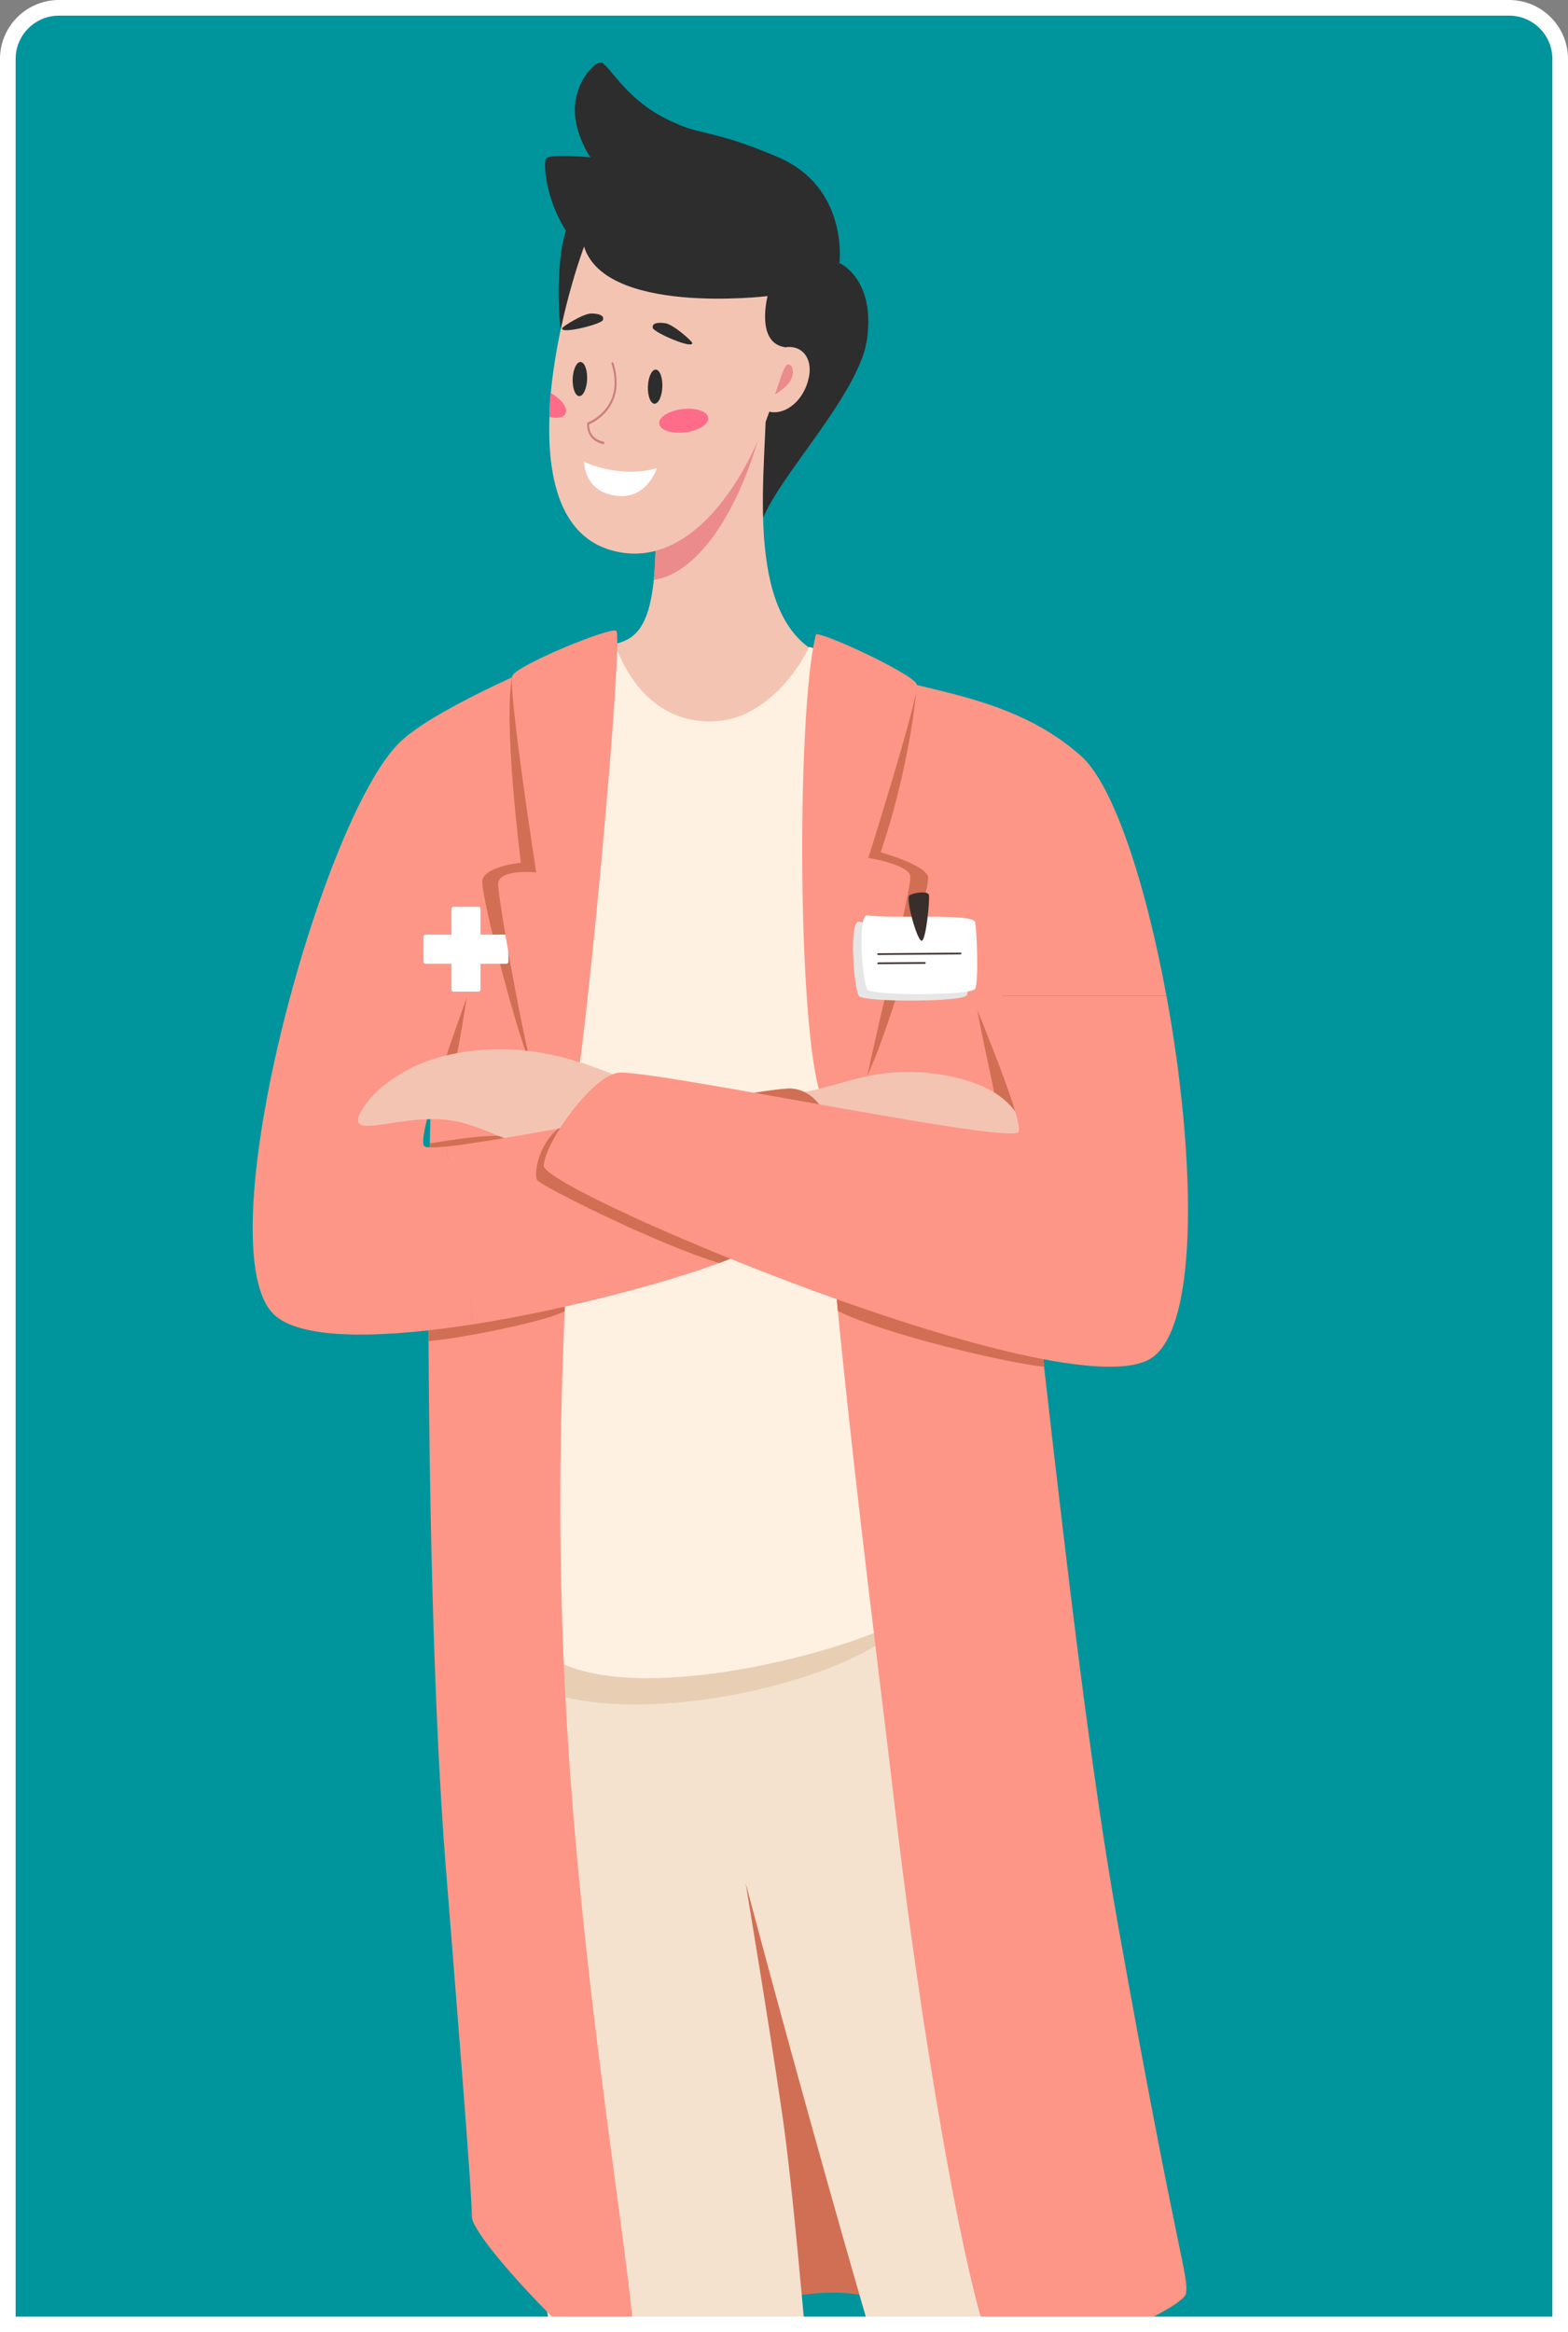<svg xmlns="http://www.w3.org/2000/svg" xmlns:xlink="http://www.w3.org/1999/xlink" viewBox="0 0 300.96 447.64">
  <rect x="0" y="0" width="300.96" height="447.64" fill="#808080" stroke="none"/>
  <defs>
    <clipPath id="a">
      <path fill="none" d="M11.27 1.56H289.7c5.39 0 9.77 4.38 9.77 9.77v434.82H1.5V11.33c0-5.39 4.38-9.77 9.77-9.77"/>
    </clipPath>
  </defs>
  <g data-name="Layer 2" style="isolation:isolate">
    <path fill="#00949c" d="M299.46 446.14H1.5V11.31c0-5.42 4.39-9.81 9.81-9.81h278.34c5.42 0 9.81 4.39 9.81 9.81z"/>
    <g clip-path="url(#a)">
      <path fill="#2d2d2d" d="M145.75 102.43c0-7.42 19.08-25.7 20.67-37.36s-5.3-14.57-5.3-14.57 1.85-14.57-11.92-20.4c-13.78-5.83-14.49-3.62-22.08-7.68C119.52 18.36 116.7 12 115.28 12s-4.95 4.06-4.95 9.01 3 9.19 3 9.19-7.6-.71-8.48.18c-.88.88.18 16.08 13.6 22.96 13.43 6.89 28.14 3.98 28.14 3.98l-.85 45.13Z"/>
      <path fill="#2d2d2d" d="M108.79 43.74c-2.52 7.15-1.46 21.2-.53 22.13s12.06-15.1 9.67-18.68c-2.38-3.58-9.14-3.44-9.14-3.44Z"/>
      <path fill="#f4c4b3" d="M124.36 142.5c-10.89-8.55-16.93-16.85-10.32-18.14 5.48-1.13 10.16-.4 11.45-13.06.24-2.5.4-5.56.32-9.35 0-2.82.24-5.24.81-7.42 3.95-15.32 20.4-16.29 20.4-16.29v.48c-.32 14.43-3.87 40.64 11.05 47.17 15.16 6.53-22.9 25.16-33.71 16.61"/>
      <path fill="#eb8b8b" d="M147.02 78.64v.08c-5.08 21.53-14.27 31.61-21.53 32.58.24-2.5.4-5.56.32-9.35 0-2.82.24-5.24.81-7.42.4-.48.81-.97 1.13-1.29 4.03-4.19 19.27-14.6 19.27-14.6"/>
      <path fill="#f4c4b3" d="M151.34 62.13c-1.61 20.44-15.94 49.6-34.77 43.24-8.99-3.05-11.53-13.57-11.11-25.35 0-1.53.08-3.05.25-4.58 1.1-11.53 4.49-23.4 7.21-30.27 0 0 6.36-1.87 16.11-2.12 9.84-.25 23.91-1.27 22.3 19.08Z"/>
      <path fill="#cc7f7f" d="M115.82 85.22c.09 0 .17-.07.19-.18.02-.12-.05-.24-.15-.26-2.74-.61-2.81-2.77-2.78-3.33.61-.26 3.35-1.58 4.63-4.67.85-2.06.86-4.46.02-7.13a.203.203 0 0 0-.25-.13c-.1.04-.15.17-.11.29.8 2.55.8 4.82 0 6.77-1.34 3.25-4.5 4.49-4.53 4.5l-.11.05-.02.14s-.37 3.2 3.07 3.97h.04Z"/>
      <path fill="#2d2d2d" d="M124.36 74.16c-.07 1.81.49 3.3 1.26 3.33.76.03 1.44-1.41 1.51-3.22s-.49-3.3-1.26-3.33c-.76-.03-1.44 1.41-1.51 3.22m-14.44-1.46c-.07 1.81.49 3.3 1.26 3.33.76.03 1.44-1.41 1.51-3.22s-.49-3.3-1.26-3.33c-.76-.03-1.44 1.41-1.51 3.22m22.93-6.93c.44 1.42-7.35-1.93-7.55-2.82s.83-1.14 2.4-.91c1.57.24 5.03 3.37 5.14 3.73Zm-24.92-2.82c-.65 1.31 7.44-.68 7.78-1.51s-.62-1.24-2.18-1.27c-1.56-.02-5.43 2.45-5.59 2.78Z"/>
      <ellipse cx="131.23" cy="80.75" fill="#ff6c89" rx="4.74" ry="2.25" transform="rotate(-6.9 131.227 80.745)"/>
      <path fill="#ff6c89" d="M108.52 79.43c-.42.76-1.61.93-3.05.59 0-1.53.08-3.05.25-4.58 2.12 1.19 3.39 2.97 2.8 3.99"/>
      <path fill="#fff" d="M126.06 89.88c-7.31 2.01-13.93-1.23-13.93-1.23s-.14 6.01 6.65 6.54c5.48.43 7.28-5.3 7.28-5.3Z"/>
      <path fill="#f4c4b3" d="M147.87 67.72c5.03-2.91 8.21.27 7.42 4.5-1.14 6.08-6.89 8.74-9.54 5.56s2.12-10.07 2.12-10.07Z"/>
      <path fill="#2d2d2d" d="M150.82 66.66c-5.89-.7-3.49-9.83-3.49-9.83s-32.12 3.89-35.41-10.18 31.52-12.17 37.41-5.19 9.88 20.15 7.48 22.05c-2.39 1.9-5.99 3.14-5.99 3.14Z"/>
      <path fill="#d16f54" d="M144.5 442.12c6.05-1.01 15.12-3.53 23.18-1.01s-10.58-110.88-25.2-99.79 2.02 100.8 2.02 100.8"/>
      <path fill="#f4e1ce" d="M274.51 628.2c-3.55 2.72-46.37 6.38-47.9 5.5-1.45-.88-5-7.78-4.52-13.8.4-4.33 1.61-6.75 1.77-8.95.08-.81.08-1.61-.24-2.5-.32-.88-1.29-1.61-2.5-2.28-3.23-1.83-8.47-3.38-9.6-7.34-1.05-3.74.48-4.33 1.61-6.46v-.07c.4-.81.73-1.91.81-3.45.08-.29.08-.66.08-1.03 0-6.9-4.03-13.72-22.66-63.77-17.74-47.63-45.64-152.8-48.22-162.56.64 4.18 4.19 25.17 6.85 43.3 3.06 20.18 6.61 69.28 10.64 111.04 3.79 39.63 16.13 108.25 14.11 111.4-2.02 3.23-34.76 5.58-42.82 3.67-8.06-1.76-13.14-3.67-13.14-9.61 0-4.04 4.84-9.32 7.98-12.33a65 65 0 0 1 2.58-2.35s-5.48-2.72-7.02-5.06c-1.53-2.28.48-2.72 1.53-16.44.97-13.8-12.66-111.48-22.74-162.41 0 0-2.98-95.85 1.53-110.52 4.52-14.68 26.21-15.63 57.98-13.8S204.97 402.96 209 413.09c4.03 10.05 33.71 97.24 44.35 137.09 10.56 39.92 14.6 40.36 16.13 44.03 1.29 3.38.24 7.85-1.53 11.01v.07c-.16.37-.32.59-.48.88-1.69 2.79-.16 5.43 3.15 7.85.56.51 1.21.88 1.85 1.32 4.6 2.79 5.56 10.13 2.02 12.84Z"/>
      <path fill="#e8ceb3" d="M172.72 312.26c-9.58 10.08-48.22 19.66-68.37 12.26-21.33-7.82 18.65-17.47 31.42-17.47s36.96 5.21 36.96 5.21Z"/>
      <path fill="#fff1e1" d="M117.54 122.33c6.05 18.14 19.66 17.39 25.45 14.7 8.46-3.92 12.31-12.88 12.31-12.88s7.31 1.93 8.82 6.21 19.19 174.16 9.61 180.21-51.91 17.64-68.04 7.56-2.02-190 4.54-193.53c6.55-3.53 7.31-2.27 7.31-2.27"/>
      <path fill="#fd9687" d="M207.5 145.1c-15.12-13.44-34.61-12.1-49.39-19.24 0 0 17.28 38.23 28.37 65.27h37.4c-3.9-21.24-10.08-40.43-16.38-46.03"/>
      <path fill="#fd9687" d="M227.66 440.14c-.48 3.47-32.74 17.1-36.77 11.53-4.03-5.56-13.14-53.38-19.19-105.31-2.66-22.9-7.26-57.98-10.89-94.75-.16-1.69-.32-3.39-.48-5.16-.65-6.45-1.21-12.98-1.77-19.43-.32-4.92-.73-9.84-1.05-14.68-2.34-33.38-2.9-64.83.56-86.44 0 0 23.71 17.34 29.27 34.51 3.06 9.35 7.42 51.29 12.66 98.06.16 1.29.32 2.58.4 3.87 4.27 37.74 9.03 78.14 14.11 106.68 11.61 64.99 13.63 67.57 13.14 71.12Zm-106.37 16.13c-3.55 1.94-30.72-26.29-30.72-30.8s-2.26-32.58-5.08-68.06c-2.1-26.85-3.06-65.08-3.23-99.99v-6.85c0-9.76 0-19.27.16-27.98 0-1.05.08-2.1.08-3.14.4-22.66 1.29-40.32 2.5-46.93 3.55-18.63 31.29-50.16 31.29-50.16-.08.56-.08 1.21-.16 1.77-3.31 52.5-6.21 90.4-7.66 124.34-.08 1.05-.08 2.18-.08 3.23-1.13 26.37-1.21 50.48.32 77.49 3.55 63.06 16.13 124.99 12.58 127.09Z"/>
      <path fill="#d16f54" d="M89.69 190.75c-.5 3.19-2.35 16.17-4.03 18.02s-10.88 8.4-11.05-1.01 15.08-17.01 15.08-17.01m18.78 57.71c-.08 1.05-.08 2.18-.08 3.23-3.79 1.94-19.19 5.08-26.13 5.73v-6.85c8.06-1.94 22.5-2.74 26.21-2.1Zm-10.88-29.99c1.69 1.21-11.69 4.68-15.16 4.11 0-1.05.08-2.1.08-3.14 3.31-.48 13.47-2.26 15.08-.97"/>
      <path fill="#fd9687" d="M81.5 220.02c-3.88-2.33 34.78-97.69 34.78-97.69S85.2 134.34 76.8 142.41c-15.33 14.72-37.97 98.45-23.86 110.21 5.64 4.7 21.18 4.16 37.88 1.56-1.02-11.37-2.68-22.74-5.25-34.11-2.16.21-3.63.22-4.07-.04Z"/>
      <path fill="#d16f54" d="M176 131.41c-1.6 17.22-6.97 32.17-6.97 32.17s8.61 2.39 9.11 4.75c.5 2.35-10.84 41.33-13.82 40.95-2.22-.28 1.51-63.33 3.02-69.21s8.65-8.65 8.65-8.65Zm-77.62-1.77c-1.93 8.4 1.6 35.95 1.6 35.95s-6.89.67-7.39 3.36 7.9 34.1 9.24 34.78c1.34.67 10.42-42 7.06-53.42s-10.5-20.66-10.5-20.66Z"/>
      <g fill="#fff">
        <rect width="16.29" height="5.58" x="81.29" y="179.39" rx=".37" ry=".37"/>
        <rect width="16.29" height="5.58" x="81.29" y="179.39" rx=".37" ry=".37" transform="rotate(90 89.435 182.185)"/>
      </g>
      <path fill="#fd9687" d="M110.98 206.5c3.28-23.94 8.57-84.67 7.31-85.43s-18.9 6.55-19.91 8.57 4.54 37.8 4.54 37.8-7.31-.76-7.31 2.27 6.05 37.55 8.32 41.33 7.06-4.54 7.06-4.54Z"/>
      <path fill="#f4c4b3" d="M119.55 207.01c-12.6-5.54-23.44-7.06-34.52-4.28-11.09 2.77-17.39 11.09-16.13 12.85s10.08-1.76 17.89-.5 14.62 7.31 22.43 5.04 10.33-13.1 10.33-13.1Z"/>
      <path fill="#fd9687" d="M156.59 121.83c-3.85 15.39-3.53 80.39 1.51 89.71s6.05 6.55 8.06-3.53c2.02-10.08 8.82-37.55 8.57-39.82s-8.06-3.53-8.06-3.53 9.83-31.25 9.32-33.26c-.5-2.02-19.15-10.58-19.4-9.58Z"/>
      <path fill="#e6e6e6" d="M164.89 176.91c4.67.78 20.33-.5 20.66 1.34.34 1.85.69 11.42 0 12.77-.69 1.34-19.66 1.34-20.66.17-1.01-1.18-2.02-14.62 0-14.28" style="mix-blend-mode:multiply"/>
      <path fill="#fff" d="M166.51 175.67c4.67.78 20.33-.5 20.66 1.34.34 1.85.69 11.42 0 12.77-.69 1.34-19.66 1.34-20.66.17-1.01-1.18-2.02-14.62 0-14.28"/>
      <path fill="#382f2c" d="M174.56 171.85c.94-.59 3.51-.85 3.73-.11s-.53 8.73-1.38 8.83c-.85.11-3.19-8.2-2.34-8.73Z"/>
      <path fill="#d16f54" d="M187.21 191.38c.84 6.72 5 22.76 4.16 23.27-.84.5 8.4 8.06 9.74 3.36s-13.9-26.63-13.9-26.63"/>
      <path fill="#f4c4b3" d="M146.77 209.53c10.84 2.02 17.39-5.29 32-3.53 14.62 1.76 17.64 8.57 17.89 12.1s-20.66 6.05-29.99 1.51c-9.32-4.54-19.91-10.08-19.91-10.08Z"/>
      <path fill="#fd9687" d="M158.55 227.01c-4.84 4.19-12.74 8.79-13.87 11.85-.16.4-.81.89-1.86 1.37-1.13.73-2.74 1.45-4.76 2.18-9.92 3.71-29.27 8.95-47.25 11.77-1.05-11.37-2.66-22.74-5.24-34.11 4.68-.48 12.74-1.85 21.61-3.47.32-.08.73-.16 1.05-.16 11.21-2.1 23.63-4.52 32.5-6.05 5.81-.97 10.08-1.61 11.37-1.45 2.42.24 4.11 1.61 5.4 3.39.81 1.05 1.53 2.26 2.18 3.55.81 1.61 1.53 3.31 2.42 4.84.97 1.69-.81 3.87-3.55 6.29"/>
      <path fill="#d16f54" d="M159.68 215.89c-8.23 1.69-16.53-3.71-18.95-5.48 5.81-.97 10.08-1.61 11.37-1.45 3.87.4 5.81 3.55 7.58 6.94Zm-16.85 24.35c-1.13.73-2.74 1.45-4.76 2.18-11.45-3.39-34.48-14.86-35-15.97-.62-1.32.32-6.85 4.11-9.84.32-.08.73-.16 1.05-.16l30.56 19.03s2.66 2.58 4.03 4.76Zm57.57 22.09c-6.29-.56-30.48-6.13-39.59-10.72-.16-1.69-.32-3.39-.48-5.16 9.68.73 35.56 7.02 35.56 7.02s2.34 2.58 4.11 5c.16 1.29.32 2.58.4 3.87Z"/>
      <path fill="#fd9687" d="M186.48 191.13c5.87 14.3 10 25.48 8.93 26.21-3.11 2.1-71.9-12.43-76.94-11.42s-13.78 13.1-14.11 17.81c-.34 4.7 100.46 47.38 116.59 36.96 9.41-6.08 8.4-39.82 2.94-69.55h-37.4Z"/>
      <path fill="#382f2c" d="m184.37 182.85-15.83.12c-.09 0-.16.07-.16.16s.07.16.16.16l15.83-.12c.09 0 .16-.07.16-.16s-.07-.16-.16-.16m-6.86 1.81-8.96.07c-.09 0-.16.07-.16.16s.07.16.16.16l8.96-.07c.09 0 .16-.07.16-.16s-.07-.16-.16-.16"/>
      <path fill="#eb8b8b" d="M148.73 75.72c.45-.93 1.65-5.64 2.44-5.77.8-.13 1.46 1.16.67 2.86-.75 1.59-3.11 2.91-3.11 2.91"/>
    </g>
    <path fill="none" stroke="#fff" stroke-miterlimit="10" stroke-width="3" d="M11.31 1.5h278.34c5.42 0 9.81 4.4 9.81 9.81v434.83H1.5V11.31c0-5.41 4.4-9.81 9.81-9.81Z"/>
  </g>
</svg>
